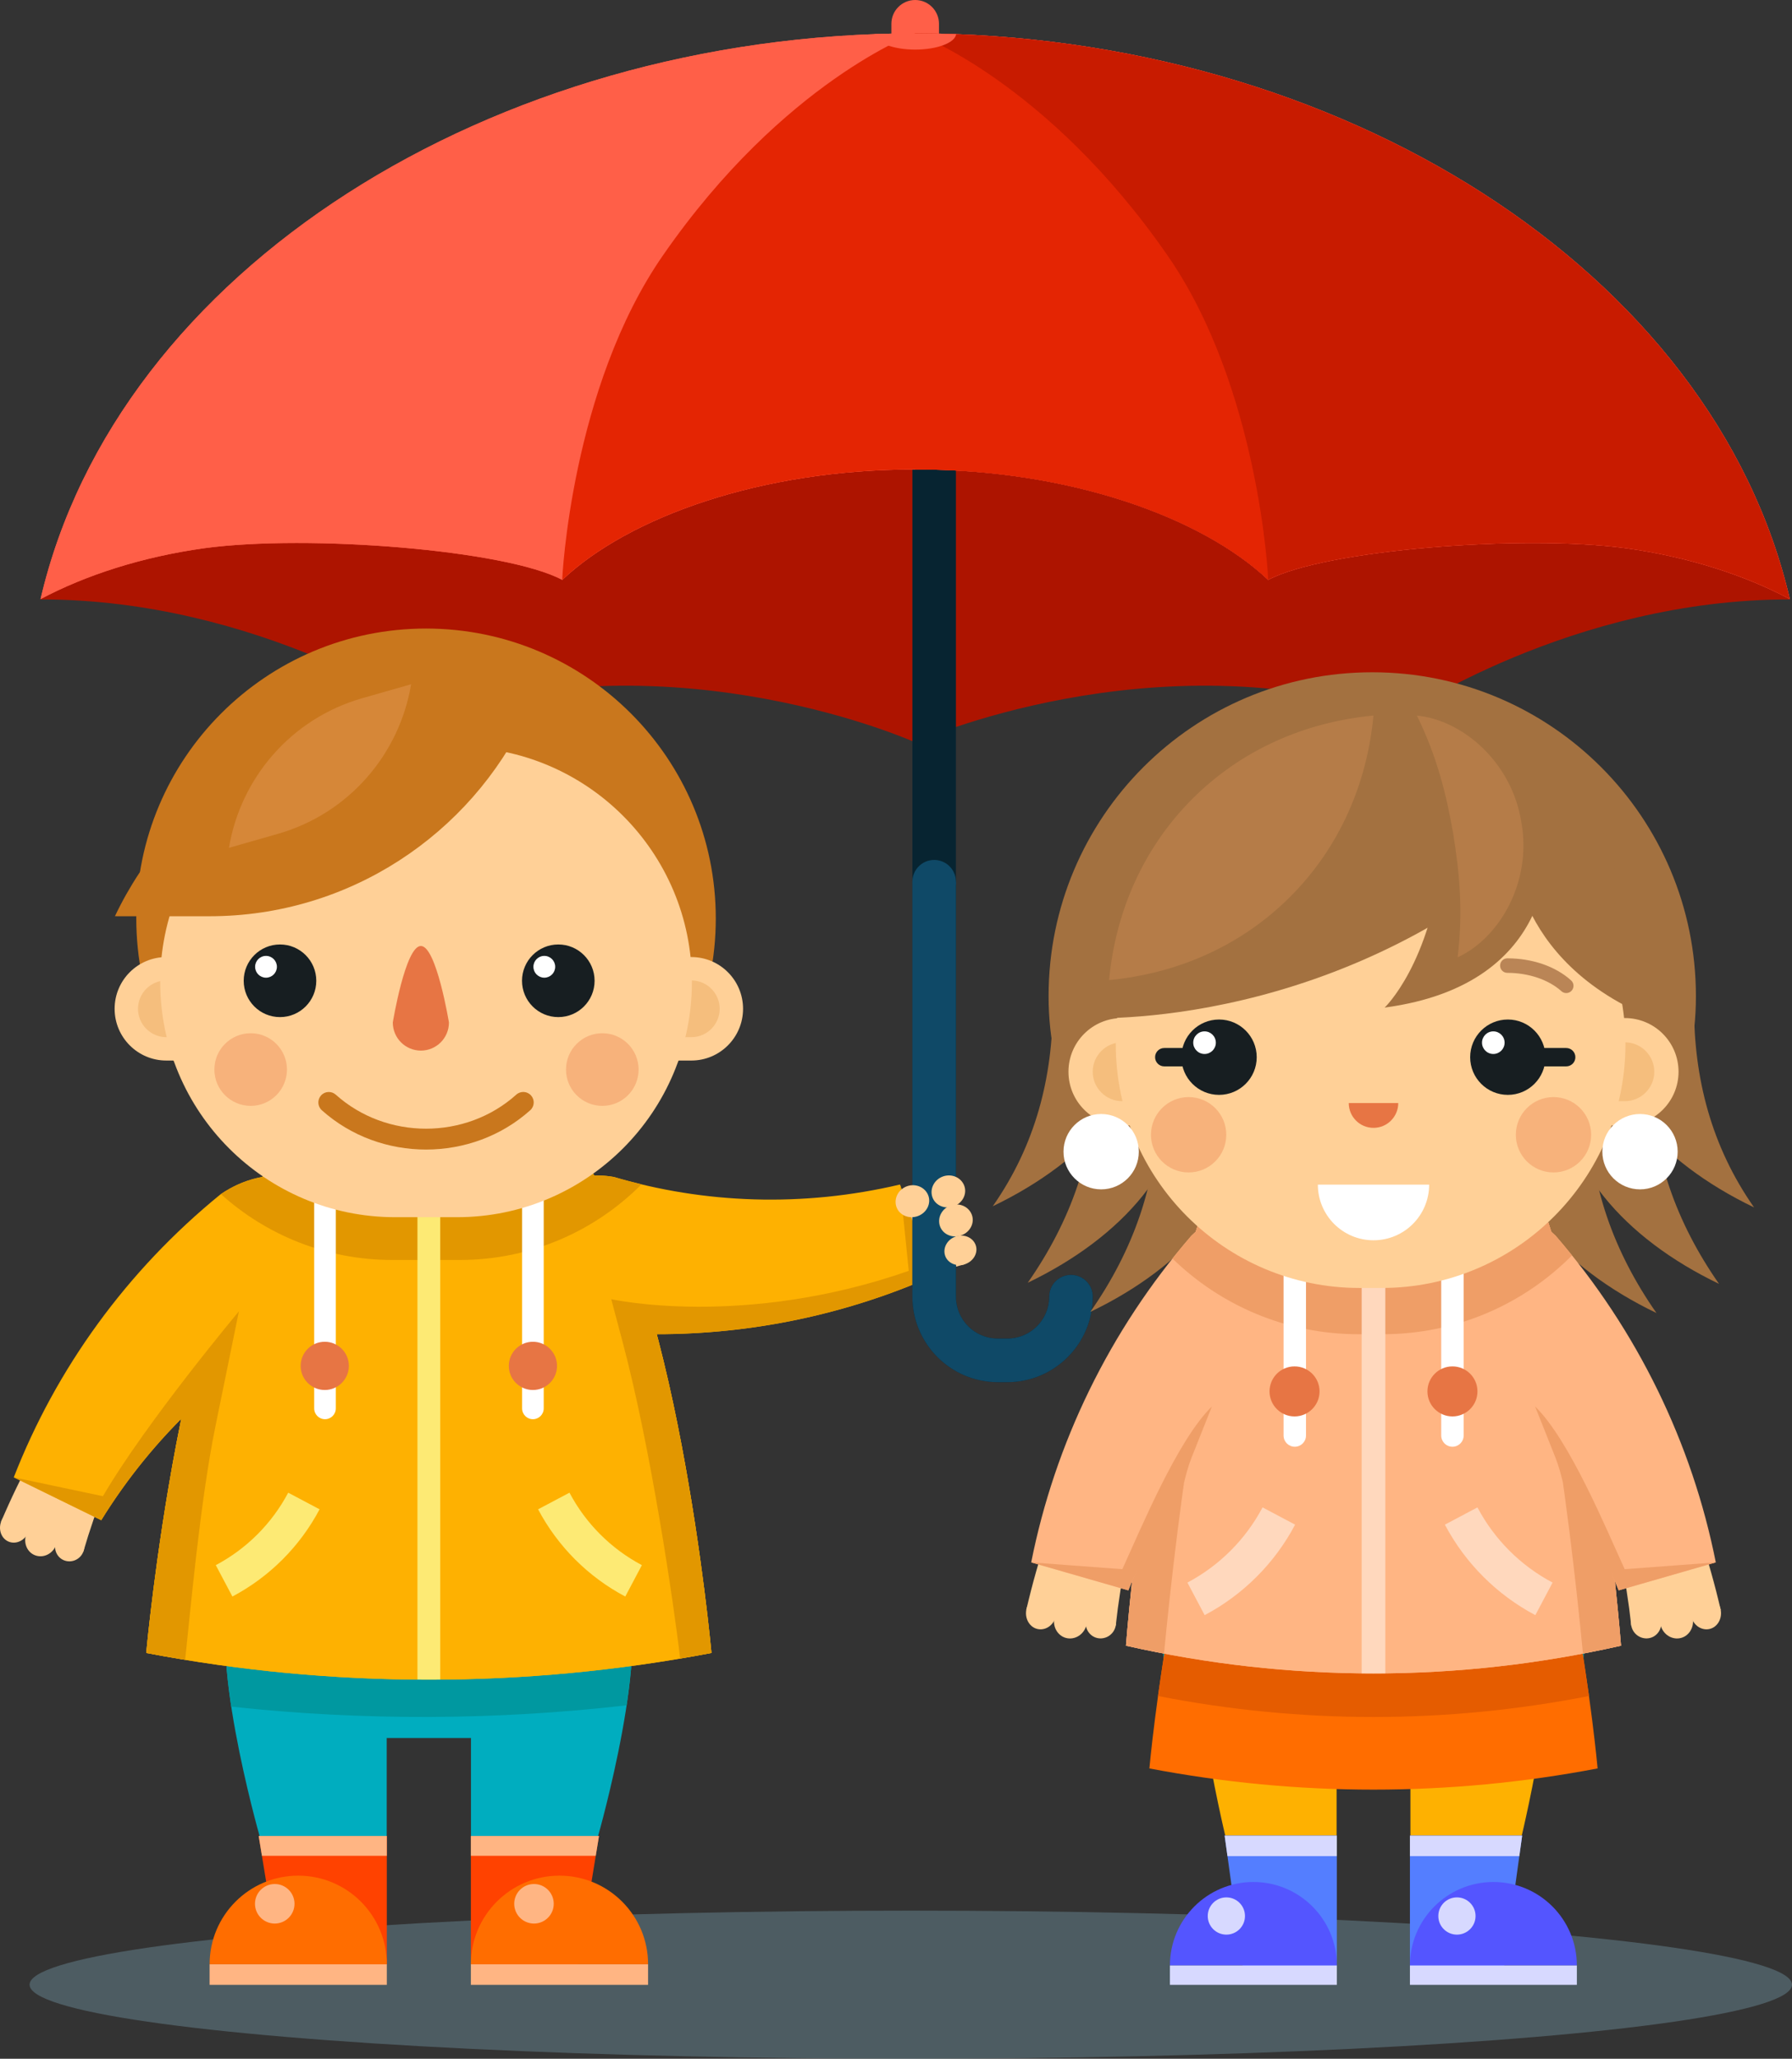 <?xml version="1.0" encoding="UTF-8" standalone="no"?>
<!-- Generator: Adobe Illustrator 27.5.0, SVG Export Plug-In . SVG Version: 6.00 Build 0)  -->

<svg
   version="1.1"
   id="Layer_1"
   x="0px"
   y="0px"
   viewBox="0 0 256.174 294.155"
   xml:space="preserve"
   sodipodi:docname="kids_in_rain_umbrella.svg"
   inkscape:export-filename="rain_clouds.svg"
   inkscape:export-xdpi="96"
   inkscape:export-ydpi="96"
   width="256.174"
   height="294.155"
   inkscape:version="1.4 (86a8ad7, 2024-10-11)"
   xmlns:inkscape="http://www.inkscape.org/namespaces/inkscape"
   xmlns:sodipodi="http://sodipodi.sourceforge.net/DTD/sodipodi-0.dtd"
   xmlns="http://www.w3.org/2000/svg"
   xmlns:svg="http://www.w3.org/2000/svg"><rect x="0" y="0" width="256.174" height="294.155" fill="#333333" stroke="none"/><defs
   id="defs211" /><sodipodi:namedview
   id="namedview211"
   pagecolor="#505050"
   bordercolor="#eeeeee"
   borderopacity="1"
   inkscape:showpageshadow="0"
   inkscape:pageopacity="0"
   inkscape:pagecheckerboard="0"
   inkscape:deskcolor="#505050"
   inkscape:zoom="3.9672962"
   inkscape:cx="128.17294"
   inkscape:cy="147.0775"
   inkscape:window-width="2560"
   inkscape:window-height="1369"
   inkscape:window-x="2481"
   inkscape:window-y="-8"
   inkscape:window-maximized="1"
   inkscape:current-layer="Layer_1"><inkscape:page
     x="0"
     y="0"
     width="256.174"
     height="294.155"
     id="page2"
     margin="0"
     bleed="0" /></sodipodi:namedview>






<g
   id="g201"
   style="display:inline"
   inkscape:label="kids"
   transform="translate(-92.39,-93.49)">
	<ellipse
   style="display:inline;opacity:0.5;fill:#698793"
   cx="222.591"
   cy="377.064"
   rx="125.973"
   ry="10.581"
   id="ellipse2" /><path
   style="display:inline;fill:#ad1400"
   d="m 223.221,130.245 c -47.323,0.684 -98.299,16.28 -125.062,48.892 31.237,-0.047 55.61,16.603 55.61,16.603 35.467,-11.5 69.452,3.822 69.452,3.822 0,0 33.979,-15.322 69.447,-3.822 0,0 24.37,-16.65 55.611,-16.603 -26.765,-32.612 -77.736,-48.208 -125.058,-48.892 z"
   id="path85"
   inkscape:label="path85" />
	<g
   id="g127"
   inkscape:label="boy">
		<g
   id="g87">
			<path
   style="fill:#ffd097"
   d="m 230.354,274.113 c -1.347,-3.948 -2.693,-7.896 -4.041,-11.843 -5.908,2.439 -12.078,4.317 -18.424,5.591 0.457,3.339 0.914,6.678 1.373,10.018 7.099,-0.569 14.163,-1.824 21.092,-3.766 z"
   id="path86" />
			<path
   style="fill:#ffd097"
   d="m 227.66,266.218 c 1.144,-0.39 1.738,-1.604 1.34,-2.685 -0.4,-1.081 -1.6,-1.634 -2.688,-1.263 -1.088,0.372 -1.698,1.542 -1.354,2.642 0.346,1.099 1.56,1.696 2.702,1.306 z"
   id="path87" />
		</g>
		<g
   id="g91">
			<path
   style="fill:#ffd097"
   d="m 92.544,310.912 c 3.924,1.416 7.847,2.831 11.771,4.247 1.789,-6.137 4.178,-12.127 7.15,-17.877 -2.892,-1.73 -5.785,-3.46 -8.678,-5.189 -3.993,5.897 -7.428,12.197 -10.243,18.819 z"
   id="path88" />
			<path
   style="fill:#ffd097"
   d="m 100.392,313.743 c -0.411,1.137 0.166,2.36 1.258,2.725 1.094,0.363 2.275,-0.228 2.666,-1.309 0.39,-1.082 -0.143,-2.29 -1.216,-2.708 -1.074,-0.417 -2.299,0.156 -2.708,1.292 z"
   id="path89" />
			<path
   style="fill:#ffd097"
   d="m 96.142,312.693 c -0.459,1.29 0.162,2.661 1.353,3.049 1.192,0.389 2.486,-0.301 2.923,-1.527 0.436,-1.226 -0.131,-2.577 -1.301,-3.029 -1.169,-0.453 -2.516,0.217 -2.975,1.507 z"
   id="path90" />
			<path
   style="fill:#ffd097"
   d="m 92.544,310.912 c -0.443,1.227 0.108,2.527 1.2,2.891 1.094,0.363 2.3,-0.302 2.724,-1.475 0.422,-1.173 -0.082,-2.454 -1.156,-2.872 -1.072,-0.418 -2.325,0.229 -2.768,1.456 z"
   id="path91" />
		</g>
		<path
   style="fill:#00adbf"
   d="m 125.964,320.871 c -4.485,6.825 3.535,34.945 3.535,34.945 h 18.171 v -14 h 12.049 v 14 h 18.171 c 0,0 8.02,-28.12 3.535,-34.945 -8.766,-13.338 -46.696,-13.339 -55.461,0 z"
   id="path92" />
		<path
   style="fill:#0098a0"
   d="m 125.452,337.336 c 18.786,2.027 37.739,1.966 56.515,-0.19 0.71,-4.713 1.086,-9.384 0.602,-12.751 h -57.747 c -0.492,3.413 -0.099,8.164 0.63,12.941 z"
   id="path93" />
		<path
   style="fill:#feb101"
   d="m 136.542,282.543 c -11.809,6.411 -22.159,15.995 -29.678,28.155 -4.168,-2.043 -8.336,-4.084 -12.504,-6.126 6.057,-15.547 16.161,-29.54 29.546,-40.43 -0.001,-0.002 -0.001,-0.002 -0.001,-0.002 6.796,-4.672 15.026,-2.968 17.571,2.63 2.57,5.62 0.087,12.288 -4.934,15.773 z"
   id="path94" />
		<path
   style="fill:#feb101"
   d="m 180.155,261.657 c 12.884,3.817 26.979,4.359 40.895,1.077 1.502,4.391 3.006,8.781 4.51,13.174 -15.276,6.71 -32.315,9.46 -49.48,7.695 -0.001,0.002 -0.001,0.002 -0.001,0.002 -8.109,-1.502 -12.724,-8.526 -10.565,-14.284 2.155,-5.791 8.625,-8.75 14.641,-7.664 z"
   id="path95" />
		<path
   style="fill:#feb101"
   d="m 175.057,258.403 c -8.23,-9.252 -34.495,-9.252 -42.725,0 -13.986,15.726 -19.039,71.262 -19.039,71.262 26.694,5.092 54.11,5.092 80.804,0 -0.001,0 -5.055,-55.536 -19.04,-71.262 z"
   id="path96" />
		<path
   style="fill:#feb101"
   d="m 175.057,258.403 c -8.23,-9.252 -34.495,-9.252 -42.725,0 -13.986,15.726 -19.039,71.262 -19.039,71.262 26.694,5.092 54.11,5.092 80.804,0 -0.001,0 -5.055,-55.536 -19.04,-71.262 z"
   id="path97" />
		<path
   style="fill:#e29700"
   d="m 184.096,262.703 c -1.324,-0.317 -2.641,-0.66 -3.941,-1.046 -0.931,-0.168 -1.872,-0.228 -2.806,-0.207 -0.736,-1.13 -1.499,-2.155 -2.292,-3.047 -8.23,-9.252 -34.495,-9.252 -42.725,0 -0.842,0.946 -1.65,2.04 -2.428,3.255 -1.986,0.349 -4.017,1.137 -5.937,2.445 6.494,5.85 15.087,9.413 24.516,9.413 h 9.628 c 10.156,10e-4 19.347,-4.135 25.985,-10.813 z"
   id="path98" />
		<g
   id="g100">
			<path
   style="fill:#e29700"
   d="m 126.543,280.851 c 0,0 -13.251,15.828 -19.441,26.417 l -12.743,-2.695 c 4.169,2.042 8.337,4.083 12.504,6.126 3.304,-5.345 7.156,-10.189 11.438,-14.488 -3.541,17.331 -5.009,33.455 -5.009,33.455 1.852,0.354 3.708,0.676 5.566,0.98 0.717,-6.62 2.119,-22.554 4.342,-33.435 z"
   id="path99" />
			<path
   style="fill:#e29700"
   d="m 186.273,284.117 c 13.666,-0.005 27.042,-2.831 39.286,-8.209 -1.504,-4.393 -3.008,-8.783 -4.51,-13.174 l 1.253,12.337 c -23.69,8.268 -42.53,4.048 -42.53,4.048 l 1.668,6.281 c 3.989,15.02 7.246,37.002 8.179,45.064 1.494,-0.252 2.986,-0.515 4.476,-0.799 0.001,0 -2.229,-24.488 -7.822,-45.548 z"
   id="path100" />
		</g>
		<path
   style="fill:#fdea74"
   d="m 181.775,321.603 c -5.309,-2.81 -9.652,-7.153 -12.463,-12.463 1.495,-0.792 2.991,-1.583 4.486,-2.375 2.335,4.41 5.942,8.018 10.352,10.353 -0.792,1.495 -1.583,2.99 -2.375,4.485 z"
   id="path101" />
		<path
   style="fill:#fdea74"
   d="m 125.613,321.603 c 5.309,-2.81 9.652,-7.153 12.463,-12.463 -1.495,-0.792 -2.991,-1.583 -4.486,-2.375 -2.335,4.41 -5.942,8.018 -10.353,10.353 0.793,1.495 1.584,2.99 2.376,4.485 z"
   id="path102" />
		<rect
   x="152.066"
   y="258.202"
   style="fill:#fdea74"
   width="3.257"
   height="75.269"
   id="rect102" />
		<g
   id="g106">
			<path
   style="fill:#ffffff"
   d="m 140.395,294.721 c 0,0.854 -0.692,1.546 -1.546,1.546 v 0 c -0.854,0 -1.546,-0.691 -1.546,-1.546 v -34.972 c 0,-0.855 0.692,-1.547 1.546,-1.547 v 0 c 0.854,0 1.546,0.691 1.546,1.547 z"
   id="path103" />
			<path
   style="fill:#ffffff"
   d="m 170.117,294.721 c 0,0.854 -0.691,1.546 -1.546,1.546 v 0 c -0.854,0 -1.546,-0.691 -1.546,-1.546 v -34.972 c 0,-0.855 0.692,-1.547 1.546,-1.547 v 0 c 0.855,0 1.546,0.691 1.546,1.547 z"
   id="path104" />
			<path
   style="fill:#e77544"
   d="m 142.261,288.647 c 0,1.902 -1.542,3.445 -3.445,3.445 -1.903,0 -3.446,-1.543 -3.446,-3.445 0,-1.903 1.543,-3.445 3.446,-3.445 1.903,0 3.445,1.542 3.445,3.445 z"
   id="path105" />
			<path
   style="fill:#e77544"
   d="m 172.019,288.647 c 0,1.902 -1.543,3.445 -3.446,3.445 -1.903,0 -3.446,-1.543 -3.446,-3.445 0,-1.903 1.543,-3.445 3.446,-3.445 1.903,0 3.446,1.542 3.446,3.445 z"
   id="path106" />
		</g>
		<g
   id="g120">
			<path
   style="fill:#c9771d"
   d="m 194.714,224.718 c 0,22.877 -18.545,41.422 -41.421,41.422 -22.877,0 -41.421,-18.545 -41.421,-41.422 0,-22.877 18.544,-41.421 41.421,-41.421 22.876,0 41.421,18.544 41.421,41.421 z"
   id="path107" />
			<g
   id="g110">
				<path
   style="fill:#ffd097"
   d="m 116.171,245.021 c -4.087,0 -7.395,-3.311 -7.395,-7.394 v 0 c 0,-4.082 3.308,-7.393 7.395,-7.393 h 75.048 c 4.082,0 7.393,3.311 7.393,7.393 v 0 c 0,4.083 -3.311,7.394 -7.393,7.394 z"
   id="path108" />
				<g
   id="g109">
					<path
   style="fill:#f5be7d"
   d="m 116.171,233.577 c -2.234,0 -4.053,1.817 -4.053,4.051 0,2.234 1.819,4.053 4.053,4.053 h 75.048 c 2.233,0 4.052,-1.818 4.052,-4.053 0,-2.233 -1.819,-4.051 -4.052,-4.051 z"
   id="path109" />
				</g>
			</g>
			<path
   style="fill:#ffd097"
   d="m 148.883,267.404 c -18.552,0 -33.59,-15.042 -33.59,-33.595 v 0 c 0,-18.549 15.038,-33.59 33.59,-33.59 h 8.824 c 18.551,0 33.592,15.041 33.592,33.59 v 0 c 0,18.553 -15.041,33.595 -33.59,33.595 z"
   id="path110" />
			<path
   style="fill:#c9771d"
   d="m 108.821,224.395 c 0.119,10e-4 0.237,0.009 0.357,0.009 h 13.169 c 19.997,0 37.257,-11.719 45.299,-28.662 -0.119,-10e-4 -0.236,-0.009 -0.355,-0.009 h -13.168 c -20.001,-0.001 -37.261,11.719 -45.302,28.662 z"
   id="path111" />
			<path
   style="fill:#d68738"
   d="m 125.12,214.624 c 0.062,-0.018 0.124,-0.03 0.186,-0.048 l 6.771,-1.933 c 10.281,-2.934 17.434,-11.491 19.083,-21.383 -0.061,0.018 -0.123,0.031 -0.184,0.049 l -6.77,1.931 c -10.284,2.936 -17.437,11.493 -19.086,21.384 z"
   id="path112" />
			<path
   style="fill:#c9771d"
   d="m 153.292,257.739 c -5.356,0 -10.716,-1.874 -14.896,-5.617 -0.614,-0.553 -0.667,-1.496 -0.113,-2.114 0.549,-0.613 1.496,-0.659 2.108,-0.112 7.237,6.482 18.57,6.483 25.8,0 0.614,-0.555 1.561,-0.506 2.114,0.112 0.55,0.618 0.503,1.562 -0.116,2.114 -4.176,3.743 -9.538,5.617 -14.897,5.617 z"
   id="path113" />
			<path
   style="fill:#e77544"
   d="m 152.556,243.599 c -2.219,0 -4.014,-1.799 -4.014,-4.016 0,0 1.795,-10.932 4.014,-10.932 v 0 c 2.218,0 4.012,10.932 4.012,10.932 0,2.217 -1.795,4.016 -4.012,4.016 z"
   id="path114" />
			<path
   style="fill:#171e21"
   d="m 177.389,233.625 c 0,2.866 -2.321,5.189 -5.187,5.189 -2.866,0 -5.188,-2.322 -5.188,-5.189 0,-2.865 2.322,-5.189 5.188,-5.189 2.865,0 5.187,2.324 5.187,5.189 z"
   id="path115" />
			<path
   style="fill:#f7b27b"
   d="m 183.68,246.308 c 0,2.865 -2.321,5.188 -5.187,5.188 -2.867,0 -5.189,-2.322 -5.189,-5.188 0,-2.865 2.322,-5.189 5.189,-5.189 2.865,-0.001 5.187,2.323 5.187,5.189 z"
   id="path116" />
			<path
   style="fill:#f7b27b"
   d="m 133.412,246.308 c 0,2.865 -2.321,5.188 -5.186,5.188 -2.867,0 -5.189,-2.322 -5.189,-5.188 0,-2.865 2.322,-5.189 5.189,-5.189 2.864,-0.001 5.186,2.323 5.186,5.189 z"
   id="path117" />
			<path
   style="fill:#171e21"
   d="m 137.604,233.625 c 0,2.866 -2.323,5.189 -5.188,5.189 -2.865,0 -5.188,-2.322 -5.188,-5.189 0,-2.865 2.323,-5.189 5.188,-5.189 2.865,0 5.188,2.324 5.188,5.189 z"
   id="path118" />
			<path
   style="fill:#ffffff"
   d="m 171.757,231.625 c 0,0.86 -0.696,1.557 -1.556,1.557 -0.86,0 -1.557,-0.696 -1.557,-1.557 0,-0.859 0.697,-1.557 1.557,-1.557 0.86,0 1.556,0.698 1.556,1.557 z"
   id="path119" />
			<path
   style="fill:#ffffff"
   d="m 131.973,231.625 c 0,0.86 -0.697,1.557 -1.557,1.557 -0.859,0 -1.556,-0.696 -1.556,-1.557 0,-0.859 0.697,-1.557 1.556,-1.557 0.86,0 1.557,0.698 1.557,1.557 z"
   id="path120" />
		</g>
		<g
   id="g126">
			<g
   id="g122">
				<polygon
   style="fill:#ff4200"
   points="129.371,355.816 147.688,355.816 147.688,374.15 132.371,374.15 "
   id="polygon120" />
				<path
   style="fill:#ff6d00"
   d="m 135.02,361.483 c -6.996,0 -12.667,5.671 -12.667,12.667 h 25.334 c 10e-4,-6.996 -5.671,-12.667 -12.667,-12.667 z"
   id="path121" />
				<path
   style="fill:#ffb583"
   d="m 134.49,365.503 c 0,1.56 -1.265,2.824 -2.825,2.824 -1.56,0 -2.825,-1.265 -2.825,-2.824 0,-1.56 1.265,-2.825 2.825,-2.825 1.561,0 2.825,1.264 2.825,2.825 z"
   id="path122" />
				<rect
   x="122.354"
   y="374.15"
   style="fill:#ffb583"
   width="25.334"
   height="2.934"
   id="rect122" />
				<polygon
   style="fill:#ffb583"
   points="129.371,355.816 129.834,358.645 147.688,358.645 147.688,355.816 "
   id="polygon122" />
			</g>
			<g
   id="g125">
				<g
   id="g124">
					<polygon
   style="fill:#ff4200"
   points="178.018,355.816 159.702,355.816 159.702,374.15 175.018,374.15 "
   id="polygon123" />
					<g
   id="g123">
						<path
   style="fill:#ff6d00"
   d="m 172.369,361.483 c -6.996,0 -12.667,5.671 -12.667,12.667 h 25.334 c 0,-6.996 -5.672,-12.667 -12.667,-12.667 z"
   id="path123" />
					</g>
				</g>
				<path
   style="fill:#ffb583"
   d="m 165.899,365.503 c 0,1.56 1.265,2.824 2.825,2.824 1.56,0 2.825,-1.265 2.825,-2.824 0,-1.56 -1.265,-2.825 -2.825,-2.825 -1.56,0 -2.825,1.264 -2.825,2.825 z"
   id="path124" />
				<rect
   x="159.702"
   y="374.15"
   style="fill:#ffb583"
   width="25.334"
   height="2.934"
   id="rect124" />
				<polygon
   style="fill:#ffb583"
   points="178.018,355.816 177.555,358.645 159.702,358.645 159.702,355.816 "
   id="polygon124" />
			</g>
		</g>
	</g>
	<g
   id="g139"
   inkscape:label="umbrella">
		<g
   id="g133">
			<g
   id="g132">
				<g
   id="g128">
					<path
   style="fill:#072431"
   d="m 236.391,290.974 h -1.354 c -6.736,0 -12.216,-5.479 -12.216,-12.215 V 146.847 c 0,-1.719 1.394,-3.113 3.112,-3.113 1.719,0 3.112,1.395 3.112,3.113 v 131.912 c 0,3.303 2.688,5.989 5.992,5.989 h 1.354 c 3.303,0 5.99,-2.686 5.99,-5.989 0,-1.72 1.393,-3.112 3.111,-3.112 1.721,0 3.114,1.393 3.114,3.112 0,6.735 -5.48,12.215 -12.215,12.215 z"
   id="path127" />
				</g>
				<path
   style="fill:#0f4967"
   d="m 245.492,275.647 c -1.719,0 -3.111,1.393 -3.111,3.112 0,3.303 -2.688,5.989 -5.99,5.989 h -1.354 c -3.305,0 -5.992,-2.686 -5.992,-5.989 v -59.288 l -6.224,0.001 v 59.287 c 0,6.735 5.48,12.215 12.216,12.215 h 1.354 c 6.735,0 12.216,-5.479 12.216,-12.215 -0.001,-1.72 -1.394,-3.112 -3.115,-3.112 z"
   id="path128" />
				<path
   style="fill:#ffd097"
   d="m 230.354,274.113 c 1.235,-0.421 1.906,-1.664 1.507,-2.743 -0.4,-1.081 -1.673,-1.607 -2.854,-1.205 -1.18,0.403 -1.864,1.598 -1.52,2.697 0.344,1.099 1.632,1.672 2.867,1.251 z"
   id="path129" />
				<path
   style="fill:#ffd097"
   d="m 223.556,267.26 c 1.294,-0.447 1.976,-1.789 1.535,-2.961 -0.442,-1.174 -1.789,-1.753 -3.019,-1.327 -1.229,0.426 -1.93,1.713 -1.552,2.908 0.377,1.195 1.742,1.828 3.036,1.38 z"
   id="path130" />
				<path
   style="fill:#ffd097"
   d="m 228.697,265.863 c 1.295,-0.447 1.977,-1.789 1.535,-2.961 -0.441,-1.174 -1.789,-1.753 -3.02,-1.327 -1.229,0.426 -1.929,1.713 -1.551,2.908 0.378,1.196 1.743,1.828 3.036,1.38 z"
   id="path131" />
				<path
   style="fill:#ffd097"
   d="m 229.78,270.009 c 1.294,-0.447 1.976,-1.789 1.534,-2.961 -0.441,-1.174 -1.788,-1.753 -3.019,-1.327 -1.23,0.426 -1.93,1.713 -1.552,2.908 0.378,1.195 1.743,1.828 3.037,1.38 z"
   id="path132" />
				<circle
   style="fill:#0f4967"
   cx="225.933"
   cy="219.471"
   r="3.112"
   id="circle132" />
			</g>
		</g>
		<g
   id="g138">
			<path
   style="fill:#ff5f48"
   d="m 226.621,101.937 c 0,1.879 -1.523,3.402 -3.403,3.402 v 0 c -1.878,0 -3.401,-1.523 -3.401,-3.402 v -5.045 c 0,-1.88 1.523,-3.402 3.401,-3.402 v 0 c 1.879,0 3.403,1.522 3.403,3.402 z"
   id="path133" />
			<g
   id="g137">
				<path
   style="fill:#ff5f48"
   d="m 223.222,98.251 c -60.579,0.09 -114.114,33.894 -125.037,80.839 6.474,-3.434 14.548,-6.046 23.476,-7.28 14.788,-1.99 43.083,0.244 51.108,4.536 9.467,-8.966 28.43,-15.814 50.453,-15.781 22.032,-0.028 40.985,6.815 50.454,15.778 8.047,-4.285 36.327,-6.521 51.11,-4.531 8.96,1.238 17.003,3.846 23.467,7.278 C 337.34,132.145 283.795,98.343 223.222,98.251 Z"
   id="path134" />
				<path
   style="fill:#ff5f48"
   d="m 223.222,98.251 c -60.579,0.09 -114.114,33.894 -125.037,80.839 6.474,-3.434 14.548,-6.046 23.476,-7.28 14.788,-1.99 43.083,0.244 51.108,4.536 9.467,-8.966 28.43,-15.814 50.453,-15.781 22.032,-0.028 40.985,6.815 50.454,15.778 8.047,-4.285 36.327,-6.521 51.11,-4.531 8.96,1.238 17.003,3.846 23.467,7.278 C 337.34,132.145 283.795,98.343 223.222,98.251 Z"
   id="path135" />
				<path
   style="fill:#c81b00"
   d="m 223.222,98.251 c 0,20.772 0,41.543 0,62.313 22.032,-0.028 40.985,6.815 50.454,15.778 8.047,-4.285 36.327,-6.521 51.11,-4.531 8.96,1.238 17.003,3.846 23.467,7.278 C 337.34,132.145 283.795,98.343 223.222,98.251 Z"
   id="path136" />
				<path
   style="fill:#e42503"
   d="m 259.248,129.928 c -17.201,-24.804 -35.974,-31.667 -36.026,-31.677 -0.051,0.009 -18.824,6.873 -36.024,31.677 -13.155,18.9 -14.477,46.406 -14.429,46.418 9.467,-8.966 28.43,-15.814 50.453,-15.781 22.023,-0.033 40.987,6.817 50.454,15.778 0.051,-0.009 -1.271,-27.515 -14.428,-46.415 z"
   id="path137" />
			</g>
			<path
   style="fill:#ff5f48"
   d="m 223.222,98.251 c -1.959,0.003 -3.912,0.043 -5.855,0.115 0.155,1.23 2.713,2.209 5.855,2.209 3.145,0 5.704,-0.979 5.856,-2.209 -1.944,-0.072 -3.895,-0.112 -5.856,-0.115 z"
   id="path138" />
		</g>
	</g>
	<g
   id="g200"
   style="display:inline"
   inkscape:label="girl">
		<path
   style="fill:#a37140"
   d="m 334.828,235.814 c 0,25.553 -20.716,34.269 -46.27,34.269 -25.553,0 -46.269,-8.716 -46.269,-34.269 0,-25.554 20.716,-46.27 46.269,-46.27 25.554,10e-4 46.27,20.717 46.27,46.27 z"
   id="path139" />
		<g
   id="g143">
			<g
   id="g142">
				<path
   style="fill:#a37140"
   d="m 242.889,237.148 c 0,10.213 -2.438,19.914 -8.583,28.694 13.714,-6.587 22.571,-16.986 22.571,-28.694 z"
   id="path140" />
				<path
   style="fill:#a37140"
   d="m 248.893,248.075 c 0,10.214 -3.439,19.915 -9.583,28.695 13.714,-6.588 22.57,-16.987 22.57,-28.695 z"
   id="path141" />
				<path
   style="fill:#a37140"
   d="m 257.839,252.238 c 0,10.213 -3.439,19.915 -9.584,28.695 13.715,-6.588 22.571,-16.987 22.571,-28.695 z"
   id="path142" />
			</g>
		</g>
		<g
   id="g146">
			<g
   id="g145">
				<path
   style="fill:#a37140"
   d="m 334.555,237.309 c 0,10.213 2.438,19.914 8.583,28.694 -13.714,-6.587 -22.571,-16.986 -22.571,-28.694 z"
   id="path143" />
				<path
   style="fill:#a37140"
   d="m 328.551,248.236 c 0,10.214 3.439,19.915 9.583,28.695 -13.714,-6.588 -22.57,-16.987 -22.57,-28.695 z"
   id="path144" />
				<path
   style="fill:#a37140"
   d="m 319.604,252.399 c 0,10.213 3.439,19.915 9.584,28.695 -13.715,-6.588 -22.571,-16.987 -22.571,-28.695 z"
   id="path145" />
			</g>
		</g>
		<path
   style="fill:#feb101"
   d="m 264.449,319.504 c -3.93,7.082 3.096,36.259 3.096,36.259 h 15.916 v -14.526 h 10.553 v 14.526 h 15.916 c 0,0 7.025,-29.177 3.096,-36.259 -7.678,-13.839 -40.899,-13.841 -48.577,0 z"
   id="path146" />
		<path
   style="fill:#0098a0"
   d="m 259.433,336.588 c 19.492,2.104 39.157,2.039 58.639,-0.198 0.737,-4.89 1.127,-9.736 0.624,-13.229 h -59.918 c -0.51,3.54 -0.101,8.47 0.655,13.427 z"
   id="path147" />
		<path
   style="fill:#ff6d00"
   d="m 305.678,289.654 c -6.526,-7.337 -27.355,-7.337 -33.881,0 -11.091,12.47 -15.098,56.509 -15.098,56.509 21.168,4.039 42.908,4.039 64.076,0 0,0 -4.006,-44.039 -15.097,-56.509 z"
   id="path148" />
		<path
   style="fill:#e55c00"
   d="m 319.543,335.817 c -1.912,-13.812 -6.193,-37.537 -13.865,-46.163 -6.526,-7.337 -27.355,-7.337 -33.881,0 -7.672,8.626 -11.953,32.352 -13.865,46.163 20.398,3.996 41.213,3.996 61.611,0 z"
   id="path149" />
		<path
   style="fill:#ffb583"
   d="m 307.448,254.688 c -7.208,-9.6 -30.214,-9.6 -37.423,0 -12.25,16.317 -16.676,73.94 -16.676,73.94 23.381,5.283 47.394,5.283 70.775,0 10e-4,0 -4.426,-57.623 -16.676,-73.94 z"
   id="path150" />
		<g
   id="g151">
			<path
   style="fill:#ffb583"
   d="m 307.448,254.688 c -7.208,-9.6 -30.214,-9.6 -37.423,0 -12.25,16.317 -16.676,73.94 -16.676,73.94 23.381,5.283 47.394,5.283 70.775,0 10e-4,0 -4.426,-57.623 -16.676,-73.94 z"
   id="path151" />
		</g>
		<g
   id="g152">
			<path
   style="fill:#ef9e67"
   d="m 288.737,252.487 c 6.564,0 12.34,2.042 14.712,5.202 8.426,11.223 13.451,53.429 15.229,72.06 1.818,-0.347 3.635,-0.713 5.446,-1.122 0,0 -4.427,-57.623 -16.677,-73.94 -7.208,-9.6 -30.214,-9.6 -37.423,0 -12.25,16.317 -16.676,73.94 -16.676,73.94 1.811,0.409 3.627,0.775 5.445,1.121 1.776,-18.627 6.797,-60.829 15.229,-72.059 2.374,-3.16 8.15,-5.202 14.715,-5.202 z"
   id="path152" />
		</g>
		<g
   id="g170">
			<g
   id="g160">
				<g
   id="g159">
					<g
   id="g158">
						<g
   id="g157">
							<g
   id="g156">
								<path
   style="fill:#ffd097"
   d="m 239.098,323.533 c 4.266,0.736 8.529,1.473 12.795,2.21 0.717,-6.594 2.074,-13.146 4.072,-19.559 -3.27,-1.245 -6.537,-2.488 -9.807,-3.733 -3.013,6.749 -5.383,13.807 -7.06,21.082 z"
   id="path153" />
								<path
   style="fill:#ffd097"
   d="m 247.627,325.006 c -0.213,1.235 0.598,2.382 1.778,2.556 1.184,0.174 2.284,-0.643 2.487,-1.818 0.202,-1.177 -0.561,-2.314 -1.732,-2.548 -1.172,-0.231 -2.32,0.576 -2.533,1.81 z"
   id="path154" />
								<path
   style="fill:#ffd097"
   d="m 243.096,324.702 c -0.236,1.4 0.646,2.69 1.934,2.87 1.288,0.181 2.485,-0.758 2.71,-2.089 0.224,-1.331 -0.601,-2.61 -1.878,-2.86 -1.275,-0.25 -2.53,0.678 -2.766,2.079 z"
   id="path155" />
								<path
   style="fill:#ffd097"
   d="m 239.098,323.533 c -0.23,1.334 0.568,2.563 1.749,2.735 1.184,0.174 2.296,-0.725 2.517,-1.999 0.219,-1.274 -0.527,-2.492 -1.701,-2.726 -1.172,-0.233 -2.335,0.656 -2.565,1.99 z"
   id="path156" />
							</g>
						</g>
					</g>
				</g>
				<path
   style="fill:#ffb583"
   d="m 278.918,286.59 c -10.905,8.686 -19.746,20.351 -25.229,34.134 -4.627,-1.333 -9.256,-2.664 -13.884,-3.997 3.376,-16.979 11.169,-33.104 22.874,-46.65 0,-0.003 0,-0.003 0,-0.003 6.098,-6.002 14.814,-5.75 18.427,-0.491 3.644,5.275 2.313,12.537 -2.188,17.007 z"
   id="path159" />
				<path
   style="fill:#ef9e67"
   d="m 252.83,317.697 -13.024,-0.971 c 4.628,1.333 9.257,2.664 13.884,3.997 1.938,-4.872 4.855,-9.186 7.575,-13.491 0,0 0.505,-3.037 1.469,-5.49 0.77,-1.959 2.903,-7.296 2.903,-7.296 -4.897,4.757 -10.113,17.374 -12.807,23.251 z"
   id="path160" />
			</g>
			<g
   id="g169">
				<g
   id="g167">
					<g
   id="g166">
						<g
   id="g165">
							<g
   id="g164">
								<path
   style="fill:#ffd097"
   d="m 338.378,323.533 c -4.266,0.736 -8.529,1.473 -12.795,2.21 -0.717,-6.594 -2.074,-13.146 -4.072,-19.559 3.27,-1.245 6.537,-2.488 9.807,-3.733 3.012,6.749 5.382,13.807 7.06,21.082 z"
   id="path161" />
								<path
   style="fill:#ffd097"
   d="m 329.849,325.006 c 0.213,1.235 -0.598,2.382 -1.778,2.556 -1.184,0.174 -2.284,-0.643 -2.487,-1.818 -0.202,-1.177 0.561,-2.314 1.732,-2.548 1.171,-0.231 2.32,0.576 2.533,1.81 z"
   id="path162" />
								<path
   style="fill:#ffd097"
   d="m 334.38,324.702 c 0.236,1.4 -0.646,2.69 -1.934,2.87 -1.288,0.181 -2.485,-0.758 -2.71,-2.089 -0.224,-1.331 0.601,-2.61 1.878,-2.86 1.275,-0.25 2.53,0.678 2.766,2.079 z"
   id="path163" />
								<path
   style="fill:#ffd097"
   d="m 338.378,323.533 c 0.23,1.334 -0.568,2.563 -1.749,2.735 -1.184,0.174 -2.296,-0.725 -2.517,-1.999 -0.219,-1.274 0.527,-2.492 1.701,-2.726 1.171,-0.233 2.334,0.656 2.565,1.99 z"
   id="path164" />
							</g>
						</g>
					</g>
				</g>
				<path
   style="fill:#ffb583"
   d="m 298.558,286.59 c 10.905,8.686 19.746,20.351 25.229,34.134 4.627,-1.333 9.256,-2.664 13.884,-3.997 -3.376,-16.979 -11.169,-33.104 -22.874,-46.65 0,-0.003 0,-0.003 0,-0.003 -6.098,-6.002 -14.815,-5.75 -18.427,-0.491 -3.644,5.275 -2.313,12.537 2.188,17.007 z"
   id="path167" />
				<path
   style="fill:#ef9e67"
   d="m 317.113,272.862 c -0.755,-0.939 -1.525,-1.87 -2.317,-2.786 0,-0.003 0,-0.003 0,-0.003 -0.209,-0.205 -0.428,-0.386 -0.643,-0.576 -1.912,-6.145 -4.136,-11.388 -6.705,-14.81 -7.208,-9.6 -30.214,-9.6 -37.423,0 -2.569,3.423 -4.794,8.667 -6.706,14.811 -0.214,0.191 -0.432,0.369 -0.64,0.574 0,0 0,0 0,0.003 -0.919,1.063 -1.805,2.148 -2.676,3.243 6.873,6.684 16.248,10.806 26.592,10.806 h 3.456 c 10.579,10e-4 20.15,-4.307 27.062,-11.262 z"
   id="path168" />
				<path
   style="fill:#ef9e67"
   d="m 324.645,317.697 13.024,-0.971 c -4.628,1.333 -9.257,2.664 -13.884,3.997 -1.938,-4.872 -4.855,-9.186 -7.575,-13.491 0,0 -0.505,-3.037 -1.469,-5.49 -0.77,-1.959 -2.903,-7.296 -2.903,-7.296 4.897,4.757 10.113,17.374 12.807,23.251 z"
   id="path169" />
			</g>
		</g>
		<g
   id="g171">
			<path
   style="fill:#ffd8bd"
   d="m 311.873,324.264 c -5.508,-2.916 -10.014,-7.422 -12.932,-12.932 1.552,-0.821 3.103,-1.642 4.655,-2.464 2.423,4.576 6.165,8.319 10.741,10.741 -0.82,1.552 -1.642,3.104 -2.464,4.655 z"
   id="path170" />
			<path
   style="fill:#ffd8bd"
   d="m 264.601,324.264 c 5.509,-2.916 10.015,-7.422 12.932,-12.932 -1.552,-0.821 -3.104,-1.642 -4.655,-2.464 -2.422,4.576 -6.164,8.319 -10.741,10.741 0.82,1.552 1.642,3.104 2.464,4.655 z"
   id="path171" />
		</g>
		<rect
   x="287.047"
   y="254.48"
   style="fill:#ffd8bd"
   width="3.38"
   height="78.098"
   id="rect171" />
		<g
   id="g175">
			<path
   style="fill:#ffffff"
   d="m 279.089,298.596 c 0,0.887 -0.718,1.604 -1.604,1.604 v 0 c -0.886,0 -1.604,-0.718 -1.604,-1.604 V 262.31 c 0,-0.888 0.718,-1.604 1.604,-1.604 v 0 c 0.887,0 1.604,0.717 1.604,1.604 z"
   id="path172" />
			<path
   style="fill:#ffffff"
   d="m 301.627,298.596 c 0,0.887 -0.717,1.604 -1.604,1.604 v 0 c -0.886,0 -1.605,-0.718 -1.605,-1.604 V 262.31 c 0,-0.888 0.719,-1.604 1.605,-1.604 v 0 c 0.887,0 1.604,0.717 1.604,1.604 z"
   id="path173" />
			<path
   style="fill:#e77544"
   d="m 281.025,292.295 c 0,1.974 -1.602,3.574 -3.576,3.574 -1.974,0 -3.574,-1.601 -3.574,-3.574 0,-1.976 1.601,-3.575 3.574,-3.575 1.975,0 3.576,1.599 3.576,3.575 z"
   id="path174" />
			<path
   style="fill:#e77544"
   d="m 303.6,292.295 c 0,1.974 -1.601,3.574 -3.576,3.574 -1.975,0 -3.575,-1.601 -3.575,-3.574 0,-1.976 1.601,-3.575 3.575,-3.575 1.975,0 3.576,1.599 3.576,3.575 z"
   id="path175" />
		</g>
		<g
   id="g188">
			<g
   id="g178">
				<path
   style="fill:#ffd097"
   d="m 252.803,254.292 c -4.24,0 -7.672,-3.436 -7.672,-7.672 v 0 c 0,-4.235 3.432,-7.67 7.672,-7.67 h 71.87 c 4.235,0 7.671,3.435 7.671,7.67 v 0 c 0,4.236 -3.436,7.672 -7.671,7.672 z"
   id="path176" />
				<g
   id="g177">
					<path
   style="fill:#f5be7d"
   d="m 252.803,242.417 c -2.318,0 -4.205,1.886 -4.205,4.203 0,2.318 1.887,4.205 4.205,4.205 h 71.87 c 2.317,0 4.204,-1.887 4.204,-4.205 0,-2.317 -1.887,-4.203 -4.204,-4.203 z"
   id="path177" />
				</g>
			</g>
			<path
   style="fill:#ffd097"
   d="m 286.745,277.516 c -19.25,0 -34.852,-15.607 -34.852,-34.857 v 0 c 0,-19.246 15.602,-34.853 34.852,-34.853 h 3.155 c 19.248,0 34.855,15.606 34.855,34.853 v 0 c 0,19.25 -15.607,34.857 -34.854,34.857 z"
   id="path178" />
			<path
   style="fill:#e77544"
   d="m 285.199,251.096 c 0,1.956 1.582,3.542 3.539,3.542 1.955,0 3.538,-1.586 3.538,-3.542 z"
   id="path179" />
			<path
   style="fill:#171e21"
   d="m 317.597,244.542 c 0,0.726 -0.587,1.313 -1.313,1.313 h -5.411 c -0.726,0 -1.314,-0.588 -1.314,-1.313 v 0 c 0,-0.726 0.588,-1.314 1.314,-1.314 h 5.411 c 0.726,0.001 1.313,0.588 1.313,1.314 z"
   id="path180" />
			<path
   style="fill:#171e21"
   d="m 265.551,244.542 c 0,0.726 -0.588,1.313 -1.313,1.313 h -5.412 c -0.725,0 -1.313,-0.588 -1.313,-1.313 v 0 c 0,-0.726 0.588,-1.314 1.313,-1.314 h 5.412 c 0.725,0.001 1.313,0.588 1.313,1.314 z"
   id="path181" />
			<path
   style="fill:#171e21"
   d="m 313.322,244.542 c 0,2.974 -2.408,5.384 -5.381,5.384 -2.975,0 -5.385,-2.41 -5.385,-5.384 0,-2.973 2.41,-5.384 5.385,-5.384 2.973,0 5.381,2.411 5.381,5.384 z"
   id="path182" />
			<path
   style="fill:#f7b27b"
   d="m 319.85,255.626 c 0,2.973 -2.408,5.383 -5.381,5.383 -2.975,0 -5.385,-2.41 -5.385,-5.383 0,-2.973 2.41,-5.385 5.385,-5.385 2.972,0 5.381,2.412 5.381,5.385 z"
   id="path183" />
			<path
   style="fill:#ffffff"
   d="m 332.219,258.044 c 0,2.973 -2.409,5.383 -5.382,5.383 -2.975,0 -5.384,-2.41 -5.384,-5.383 0,-2.973 2.409,-5.385 5.384,-5.385 2.973,0 5.382,2.412 5.382,5.385 z"
   id="path184" />
			<path
   style="fill:#ffffff"
   d="m 280.783,262.746 c 0,4.393 3.561,7.955 7.957,7.955 4.394,0 7.953,-3.562 7.953,-7.955 z"
   id="path185" />
			<path
   style="fill:#ffffff"
   d="m 255.188,258.044 c 0,2.973 -2.408,5.383 -5.381,5.383 -2.975,0 -5.385,-2.41 -5.385,-5.383 0,-2.973 2.41,-5.385 5.385,-5.385 2.972,0 5.381,2.412 5.381,5.385 z"
   id="path186" />
			<path
   style="fill:#f7b27b"
   d="m 267.692,255.626 c 0,2.973 -2.409,5.383 -5.382,5.383 -2.975,0 -5.384,-2.41 -5.384,-5.383 0,-2.973 2.409,-5.385 5.384,-5.385 2.973,0 5.382,2.412 5.382,5.385 z"
   id="path187" />
			<circle
   style="fill:#171e21"
   cx="266.659"
   cy="244.542"
   r="5.384"
   id="circle187" />
			<path
   style="fill:#ffffff"
   d="m 307.479,242.467 c 0,0.893 -0.723,1.615 -1.614,1.615 -0.893,0 -1.615,-0.723 -1.615,-1.615 0,-0.892 0.723,-1.615 1.615,-1.615 0.892,0 1.614,0.723 1.614,1.615 z"
   id="path188" />
			<circle
   style="fill:#ffffff"
   cx="264.584"
   cy="242.467"
   r="1.615"
   id="circle188" />
		</g>
		<g
   id="g194">
			<g
   id="g190">
				<polygon
   style="fill:#547eff"
   points="283.5,374.786 270.085,374.786 267.457,355.763 283.5,355.763 "
   id="polygon188" />
				<path
   style="fill:#5455ff"
   d="m 271.568,362.389 c -6.59,0 -11.932,5.342 -11.932,11.933 H 283.5 c 0,-6.592 -5.342,-11.933 -11.932,-11.933 z"
   id="path189" />
				<path
   style="fill:#d7d9ff"
   d="m 270.365,367.25 c 0,1.47 -1.191,2.66 -2.661,2.66 -1.47,0 -2.661,-1.19 -2.661,-2.66 0,-1.47 1.191,-2.661 2.661,-2.661 1.47,0 2.661,1.191 2.661,2.661 z"
   id="path190" />
				<rect
   x="259.636"
   y="374.321"
   style="fill:#d7d9ff"
   width="23.864"
   height="2.763"
   id="rect190" />
				<polygon
   style="fill:#d7d9ff"
   points="283.5,358.697 283.5,355.763 267.457,355.763 267.863,358.697 "
   id="polygon190" />
			</g>
			<g
   id="g193">
				<g
   id="g192">
					<polygon
   style="fill:#547eff"
   points="293.945,374.786 307.361,374.786 309.988,355.763 293.945,355.763 "
   id="polygon191" />
					<g
   id="g191">
						<path
   style="fill:#5455ff"
   d="m 305.877,362.389 c -6.59,0 -11.932,5.342 -11.932,11.933 h 23.864 c 10e-4,-6.592 -5.341,-11.933 -11.932,-11.933 z"
   id="path191" />
					</g>
				</g>
				<path
   style="fill:#d7d9ff"
   d="m 298.004,367.25 c 0,1.47 1.191,2.66 2.66,2.66 1.471,0 2.661,-1.19 2.661,-2.66 0,-1.47 -1.19,-2.661 -2.661,-2.661 -1.469,0 -2.66,1.191 -2.66,2.661 z"
   id="path192" />
				<rect
   x="293.945"
   y="374.321"
   style="fill:#d7d9ff"
   width="23.865"
   height="2.763"
   id="rect192" />
				<polygon
   style="fill:#d7d9ff"
   points="293.945,358.697 293.945,355.763 309.988,355.763 309.583,358.697 "
   id="polygon192" />
			</g>
		</g>
		<g
   id="g197">
			<g
   id="g195">
				<path
   style="fill:#ba8556"
   d="m 316.292,235.38 c -0.248,0 -0.497,-0.088 -0.695,-0.269 -1.813,-1.641 -4.7,-2.619 -7.724,-2.619 -0.573,0 -1.037,-0.464 -1.037,-1.038 0,-0.573 0.464,-1.037 1.037,-1.037 3.576,0 6.898,1.15 9.115,3.156 0.426,0.384 0.459,1.041 0.074,1.465 -0.205,0.227 -0.487,0.342 -0.77,0.342 z"
   id="path194" />
			</g>
			<g
   id="g196">
				<path
   style="fill:#c9771d"
   d="m 261.183,235.38 c 0.248,0 0.497,-0.088 0.695,-0.269 1.814,-1.641 4.7,-2.619 7.724,-2.619 0.573,0 1.037,-0.464 1.037,-1.038 0,-0.573 -0.464,-1.037 -1.037,-1.037 -3.576,0 -6.898,1.15 -9.115,3.156 -0.426,0.384 -0.459,1.041 -0.074,1.465 0.204,0.227 0.486,0.342 0.77,0.342 z"
   id="path195" />
			</g>
		</g>
		<g
   id="g199">
			<path
   style="fill:#a37140"
   d="m 276.816,201.308 -25.25,17.222 -3.967,20.406 c 0,0 37.368,2.188 68.236,-27.268 z"
   id="path197" />
			<path
   style="fill:#a37140"
   d="m 290.329,237.455 c 0,0 6.587,-6.215 8.265,-21.779 1.679,-15.563 14.926,-1.816 14.926,-1.816 0,0 2.144,20.213 -23.191,23.595 z"
   id="path198" />
			<path
   style="fill:#a37140"
   d="m 333.573,240.71 c 0,0 -11.023,-5.853 -10.356,-21.492 0.666,-15.641 -14.487,-4.028 -14.487,-4.028 0,0 0.298,18.389 24.843,25.52 z"
   id="path199" />
		</g>
	<path
   style="fill:#b57c48"
   d="m 262.841,207.632 c -7.059,7.059 -10.986,16.184 -11.903,25.89 9.708,-0.915 18.833,-4.843 25.892,-11.903 7.06,-7.06 10.987,-16.185 11.902,-25.891 -9.707,0.916 -18.832,4.842 -25.891,11.904 z"
   id="path210" /><path
   style="fill:#b57c48"
   d="m 309.876,210.977 c -1.352,-8.593 -8.414,-14.618 -14.934,-15.244 2.912,5.942 4.226,11.353 5.192,16.888 0.9,5.545 1.434,11.087 0.627,17.653 5.955,-2.727 10.655,-10.733 9.115,-19.297 z"
   id="path211" /></g>
</g>







</svg>
